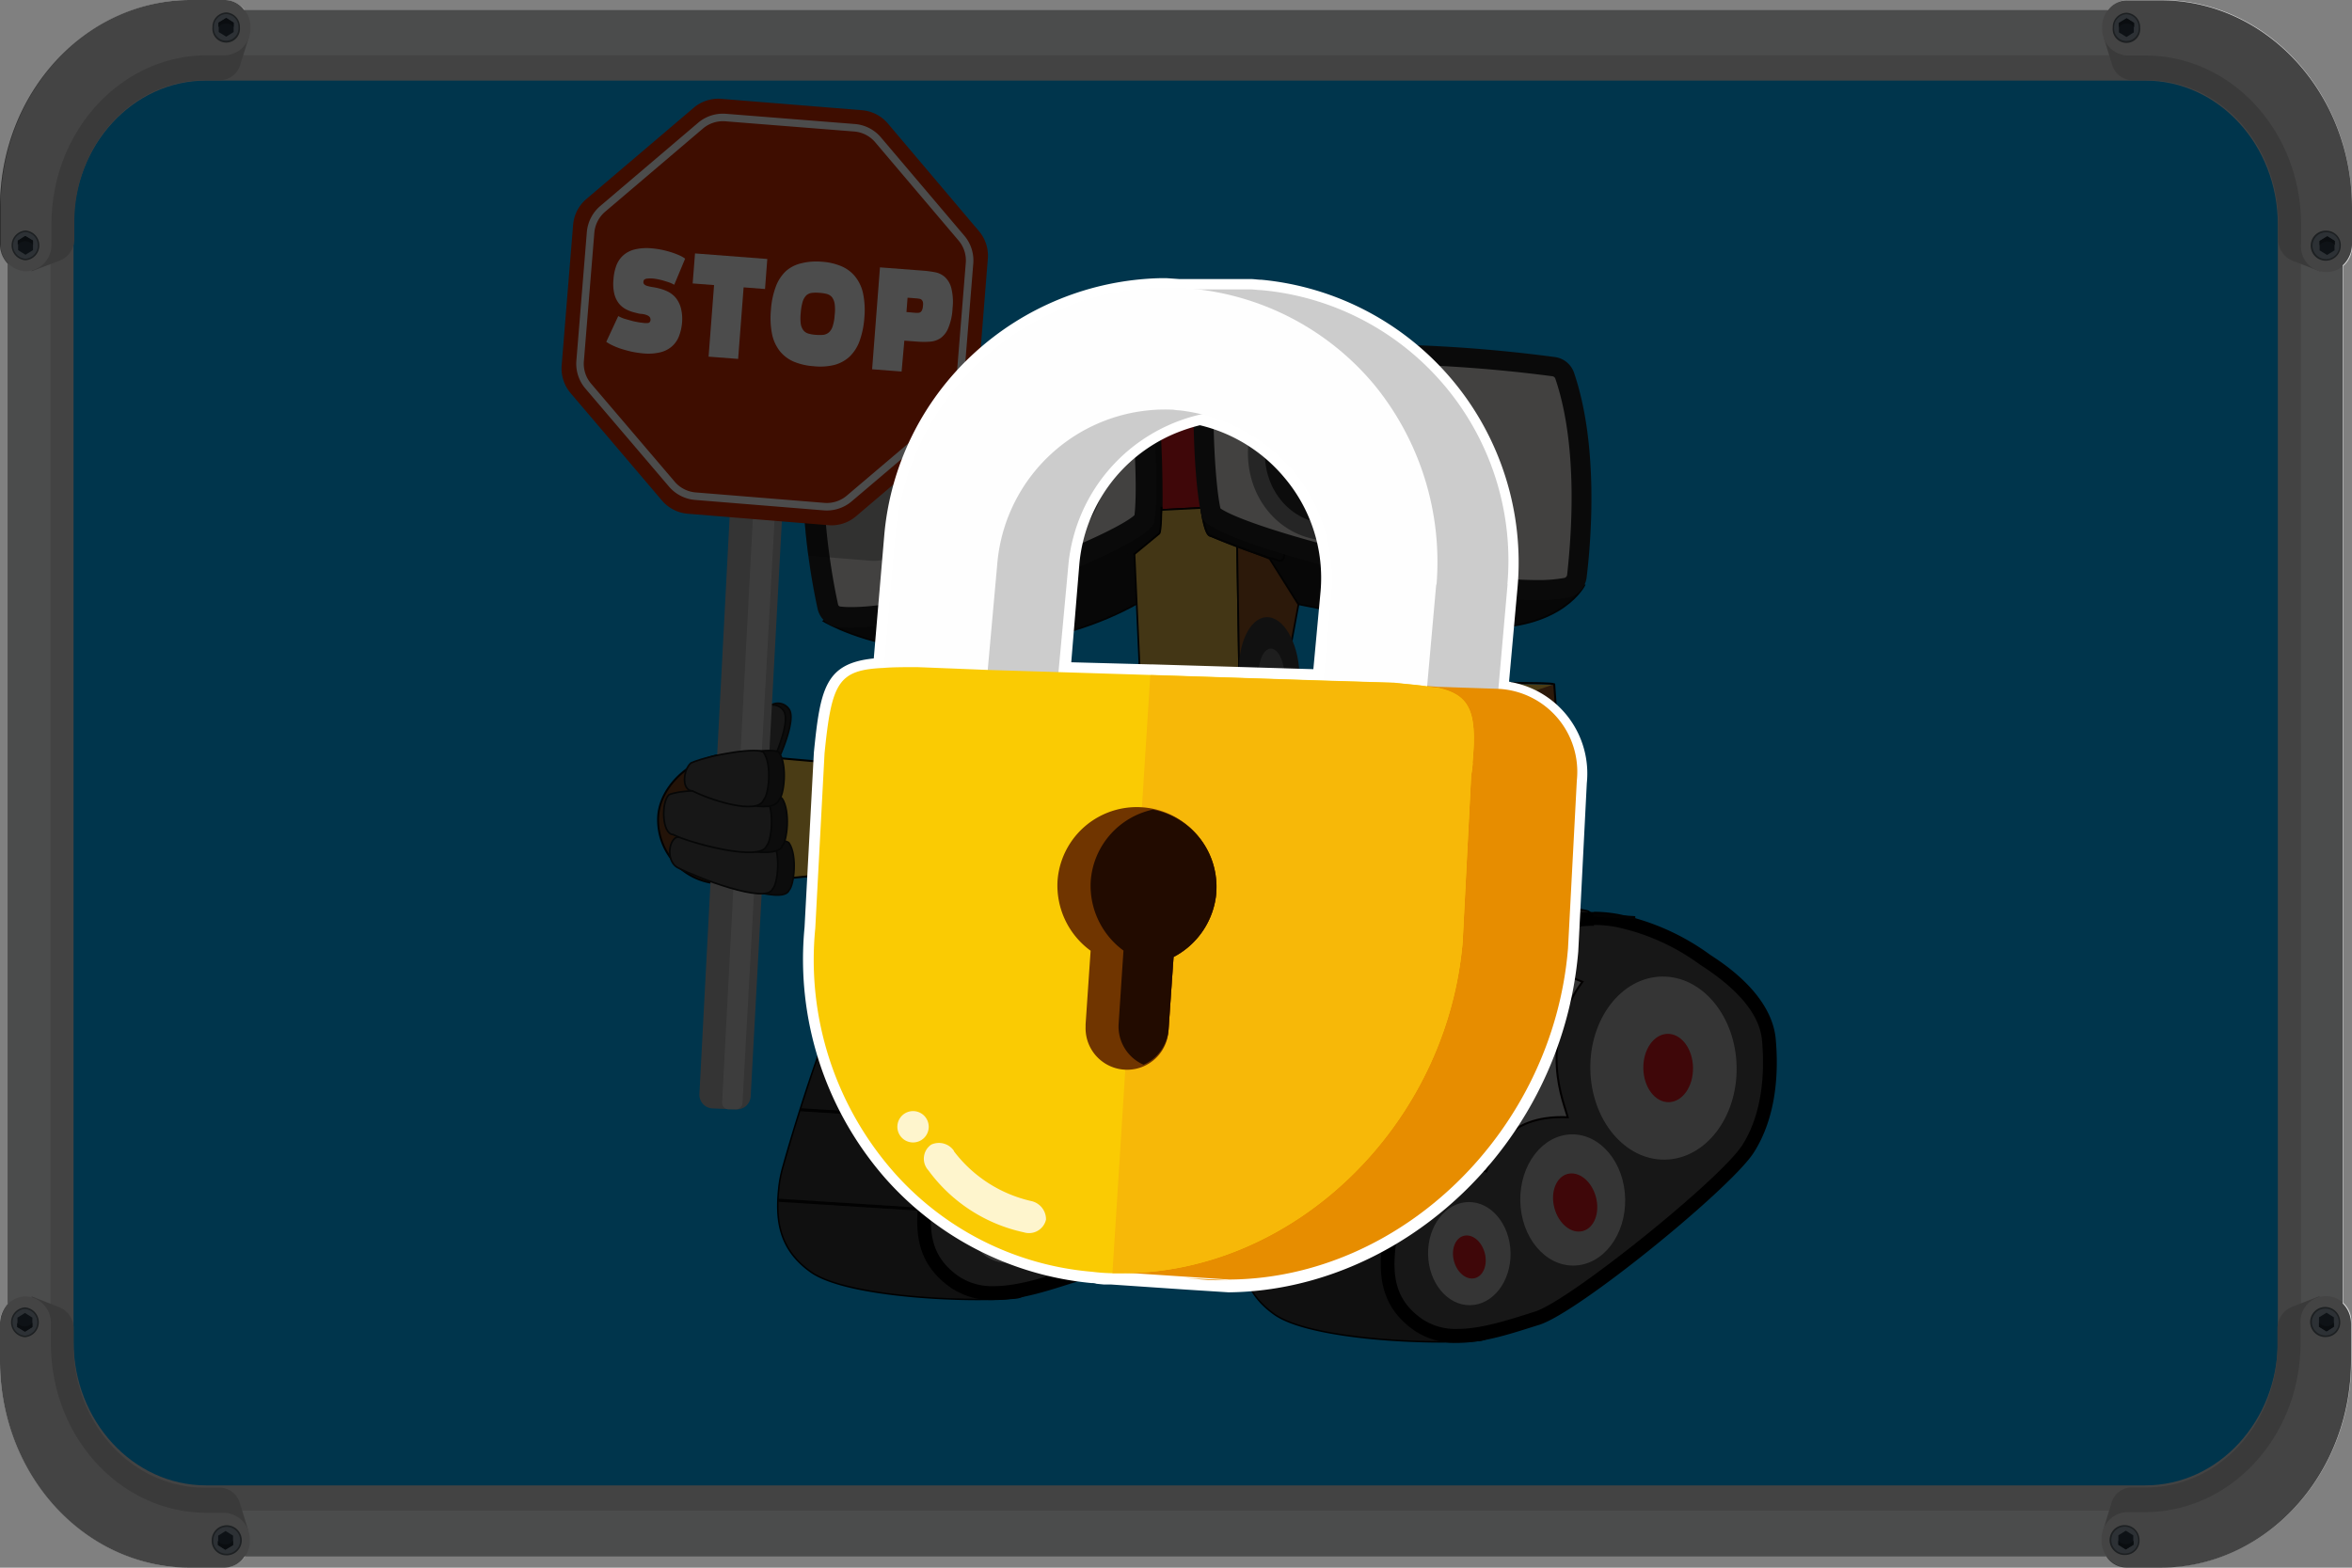 <svg id="Layer_1" data-name="Layer 1" xmlns="http://www.w3.org/2000/svg" xmlns:xlink="http://www.w3.org/1999/xlink" viewBox="0 0 300 200"><rect x="0" y="0" width="300" height="200" fill="#808080" stroke="none"/><defs><style>.cls-1,.cls-17,.cls-30,.cls-34,.cls-38,.cls-49,.cls-53,.cls-63,.cls-66{fill:none;}.cls-2{fill:#00b1ff;}.cls-3{fill:#e2e2e2;}.cls-4{fill:#fdfeff;}.cls-5{fill:#41b9fa;}.cls-6{fill:#c4c4c4;}.cls-7{fill:#e5e5e5;}.cls-8{fill:#626c72;}.cls-9{fill:#96a5b3;}.cls-10{fill:#2f3e4a;}.cls-11{fill:#222d35;}.cls-12{fill:#353535;stroke-width:0.19px;}.cls-12,.cls-24,.cls-26,.cls-34,.cls-54,.cls-62{stroke:#000;}.cls-12,.cls-24,.cls-26{stroke-linejoin:round;}.cls-13,.cls-20,.cls-57,.cls-60{fill:#4d4d4d;}.cls-14{fill:#b3b3b3;}.cls-15{fill:#d3161d;}.cls-16{fill:#adadad;stroke:#080000;stroke-width:0.25px;}.cls-16,.cls-17,.cls-18,.cls-19,.cls-20,.cls-25,.cls-27,.cls-29,.cls-30,.cls-34,.cls-38,.cls-48,.cls-49,.cls-50,.cls-51,.cls-52,.cls-53,.cls-54,.cls-56,.cls-57,.cls-60,.cls-61,.cls-62,.cls-63,.cls-66{stroke-miterlimit:10;}.cls-17,.cls-18,.cls-27,.cls-29,.cls-38,.cls-53,.cls-61{stroke:#070707;}.cls-17{stroke-width:0.39px;}.cls-18,.cls-61{fill:#77401b;}.cls-18,.cls-19,.cls-38{stroke-width:0.25px;}.cls-19,.cls-21,.cls-54,.cls-62{fill:#f8c946;}.cls-19{stroke:#020202;}.cls-20,.cls-56,.cls-57,.cls-60{stroke:#151616;}.cls-20{stroke-width:0.76px;}.cls-22{fill:#683919;}.cls-23,.cls-29{fill:#945320;}.cls-24{fill:#515051;stroke-width:0.25px;}.cls-25,.cls-28{fill:#161616;}.cls-25,.cls-30,.cls-48,.cls-49,.cls-50,.cls-51,.cls-52,.cls-63{stroke:#0a0a0a;}.cls-25,.cls-26,.cls-27,.cls-29,.cls-30,.cls-34{stroke-width:0.22px;}.cls-26{fill:#8e8a8b;}.cls-27{fill:#e2b647;}.cls-31{fill:#dddbd7;}.cls-32{fill:#232323;}.cls-33{fill:#3a3a3a;}.cls-35,.cls-56{fill:#282828;}.cls-36{fill:#7c7c7c;}.cls-37{fill:#666;}.cls-39{fill:#7f1119;}.cls-40{fill:#5e0e18;}.cls-41{fill:#352f49;}.cls-42{fill:#e41e00;}.cls-43{fill:#fffe28;}.cls-44{fill:#18ff08;}.cls-45{fill:#dbdddd;}.cls-46{fill:#0fb0db;}.cls-47{fill:#303435;}.cls-48,.cls-49,.cls-50,.cls-51,.cls-52{stroke-width:0.1px;}.cls-48{fill:url(#radial-gradient);}.cls-50{fill:url(#radial-gradient-2);}.cls-51{fill:url(#radial-gradient-3);}.cls-52{fill:url(#radial-gradient-4);}.cls-53,.cls-54{stroke-width:0.13px;}.cls-55{fill:#389cce;}.cls-56,.cls-57{stroke-width:0.21px;}.cls-58{fill:#afafaf;}.cls-59{fill:#cecece;}.cls-60,.cls-61,.cls-62,.cls-63{stroke-width:0.16px;}.cls-64{opacity:0.25;}.cls-65{fill:#d02c00;}.cls-66{stroke:#fff;stroke-width:0.96px;}.cls-67{fill:#fff;}.cls-68{opacity:0.7;}.cls-69{fill:#e78d00;}.cls-70{fill:#facb03;}.cls-71{fill:#ccc;}.cls-72{fill:#fefefe;}.cls-73{fill:#f7b808;}.cls-74{fill:#703500;}.cls-75{fill:#220b00;}.cls-76{opacity:0.8;}.cls-77{clip-path:url(#clip-path);}.cls-78{clip-path:url(#clip-path-2);}.cls-79{clip-path:url(#clip-path-3);}.cls-80{clip-path:url(#clip-path-4);}</style><radialGradient id="radial-gradient" cx="-1.43" cy="199.86" r="1.62" gradientTransform="matrix(-0.96, 0, 0, 0.96, 126.18, -73.56)" gradientUnits="userSpaceOnUse"><stop offset="0.2" stop-color="#666"/><stop offset="0.57" stop-color="#585858"/><stop offset="1" stop-color="#4d4d4d"/></radialGradient><radialGradient id="radial-gradient-2" cx="-7.99" cy="215.89" r="1.62" gradientTransform="matrix(-0.96, 0, 0, 0.96, 127.18, -74.01)" xlink:href="#radial-gradient"/><radialGradient id="radial-gradient-3" cx="-1.25" cy="215.49" r="1.62" gradientTransform="matrix(-0.96, 0, 0, 0.96, 127.17, -73.58)" xlink:href="#radial-gradient"/><radialGradient id="radial-gradient-4" cx="-7.3" cy="200.14" r="1.62" gradientTransform="matrix(-0.96, 0, 0, 0.96, 126.18, -73.93)" xlink:href="#radial-gradient"/><clipPath id="clip-path"><rect class="cls-1" x="114.46" y="141.75" width="4.01" height="4.01"/></clipPath><clipPath id="clip-path-2"><rect class="cls-1" x="114.46" y="141.75" width="4.01" height="4.01"/></clipPath><clipPath id="clip-path-3"><rect class="cls-1" x="117.82" y="145.79" width="15.6" height="11.48"/></clipPath><clipPath id="clip-path-4"><rect class="cls-1" x="117.82" y="145.79" width="15.58" height="11.48"/></clipPath></defs><title>stop-locked</title><path class="cls-2" d="M26.28,192.56c-10.87,0-19.72-9.61-19.72-21.42V28.64c0-11.82,8.85-21.43,19.72-21.43H273.65c10.87,0,19.71,9.61,19.71,21.43v142.5c0,11.81-8.84,21.42-19.71,21.42Z"/><path class="cls-3" d="M273.64,10.28c9.32,0,16.9,8.23,16.9,18.36v142.5c0,10.12-7.58,18.36-16.9,18.36H26.28c-9.32,0-16.9-8.24-16.9-18.36V28.64c0-10.13,7.58-18.36,16.9-18.36H273.64m0-6.13H26.28c-12.43,0-22.54,11-22.54,24.49v142.5c0,13.5,10.11,24.49,22.54,24.49H273.64c12.43,0,22.54-11,22.54-24.49V28.64c0-13.51-10.11-24.49-22.54-24.49"/><path class="cls-4" d="M273.65,1.24H26.28c-13.87,0-25.22,12.33-25.22,27.4v142.5c0,15.07,11.35,27.4,25.22,27.4H273.65c13.86,0,25.21-12.33,25.21-27.4V28.64c0-15.07-11.35-27.4-25.21-27.4m19.85,169.9a22.4,22.4,0,0,1-5.83,15.23,19,19,0,0,1-14,6.35H26.28a19,19,0,0,1-14-6.35,22.36,22.36,0,0,1-5.84-15.23V28.64A22.37,22.37,0,0,1,12.26,13.4a18.94,18.94,0,0,1,14-6.34H273.65a19,19,0,0,1,14,6.34,22.41,22.41,0,0,1,5.83,15.24Z"/><path class="cls-5" d="M30.73,8a3.52,3.52,0,0,1-.13.43Z"/><path class="cls-6" d="M31.76,4.7,30.73,8l-.13.43h0a2.74,2.74,0,0,1-2.51,1.81h-1.9C17,10.22,9.48,18.35,9.48,28.37v2.07a2.92,2.92,0,0,1-2,2.86h0L4,34.62l1-1.89a1.89,1.89,0,0,1-.2-.2A3.1,3.1,0,0,1,4,30.44V26.5C4,14.23,13.17,4.29,24.47,4.29h3.62A2.71,2.71,0,0,1,30.4,5.68Z"/><path class="cls-7" d="M31.94,3.52h0A3.39,3.39,0,0,1,28.7,7.05H26.44c-11,0-19.88,9.67-19.88,21.6V31.1a3.38,3.38,0,0,1-3.24,3.52A3.38,3.38,0,0,1,.08,31.1V26.42C.08,11.83,11,0,24.39,0H28.7a3.39,3.39,0,0,1,3.24,3.52"/><path class="cls-8" d="M3.25,29.4a1.91,1.91,0,0,1,0,3.81,1.91,1.91,0,0,1,0-3.81"/><path class="cls-9" d="M3.25,29.6a1.71,1.71,0,0,1,0,3.41,1.71,1.71,0,0,1,0-3.41"/><polygon class="cls-10" points="4.21 30.7 4.21 31.91 3.25 32.5 2.31 31.91 2.31 30.7 3.25 30.11 4.21 30.7"/><path class="cls-11" d="M4.21,30.7v.55a1.31,1.31,0,0,0-1-.47,1.2,1.2,0,0,0-.95.47V30.7l.94-.59Z"/><path class="cls-8" d="M28.85,1.58A1.84,1.84,0,0,1,30.6,3.49a1.76,1.76,0,1,1-3.5,0,1.84,1.84,0,0,1,1.75-1.91"/><path class="cls-9" d="M28.85,1.79a1.63,1.63,0,0,1,1.56,1.7,1.57,1.57,0,1,1-3.13,0,1.64,1.64,0,0,1,1.57-1.7"/><polygon class="cls-10" points="29.8 2.89 29.8 4.09 28.85 4.68 27.9 4.09 27.9 2.89 28.85 2.3 29.8 2.89"/><path class="cls-11" d="M29.8,2.89v.54A1.34,1.34,0,0,0,28.86,3a1.26,1.26,0,0,0-1,.47V2.89l1-.6Z"/><path class="cls-6" d="M268.32,4.73l1,3.28.14.43h0a2.72,2.72,0,0,0,2.51,1.8h1.9c9.23,0,16.71,8.13,16.71,18.16v2.06a2.94,2.94,0,0,0,2,2.87h0l3.41,1.32-1-1.9a1.21,1.21,0,0,0,.2-.19,3.07,3.07,0,0,0,.8-2.1V26.54c0-12.27-9.15-22.21-20.44-22.21H272a2.68,2.68,0,0,0-2.31,1.38Z"/><path class="cls-7" d="M268.13,3.56h0a3.39,3.39,0,0,0,3.25,3.52h2.26c11,0,19.87,9.67,19.87,21.6v2.46a3.26,3.26,0,1,0,6.49,0V26.46C300,11.86,289.11,0,275.69,0h-4.31a3.39,3.39,0,0,0-3.25,3.52"/><path class="cls-8" d="M296.82,29.43a1.92,1.92,0,1,0,1.75,1.91,1.84,1.84,0,0,0-1.75-1.91"/><path class="cls-9" d="M296.82,29.64a1.71,1.71,0,1,0,1.57,1.7,1.63,1.63,0,0,0-1.57-1.7"/><polygon class="cls-10" points="295.87 30.74 295.87 31.94 296.82 32.53 297.77 31.94 297.77 30.74 296.82 30.15 295.87 30.74"/><path class="cls-11" d="M295.87,30.74v.54a1.38,1.38,0,0,1,.94-.47,1.26,1.26,0,0,1,1,.47v-.54l-.95-.6Z"/><path class="cls-8" d="M271.23,1.62a1.83,1.83,0,0,0-1.75,1.91,1.76,1.76,0,1,0,3.5,0,1.84,1.84,0,0,0-1.75-1.91"/><path class="cls-9" d="M271.23,1.82a1.64,1.64,0,0,0-1.57,1.71,1.57,1.57,0,1,0,3.13,0,1.64,1.64,0,0,0-1.56-1.71"/><polygon class="cls-10" points="270.27 2.92 270.27 4.13 271.23 4.72 272.17 4.13 272.17 2.92 271.23 2.33 270.27 2.92"/><path class="cls-11" d="M270.27,2.93v.54a1.31,1.31,0,0,1,1-.47,1.2,1.2,0,0,1,.95.47V2.93l-.94-.6Z"/><path class="cls-6" d="M31.68,195.3l-1-3.28-.14-.43h0A2.73,2.73,0,0,0,28,189.78h-1.9c-9.23,0-16.71-8.13-16.71-18.15v-2.07a2.92,2.92,0,0,0-2-2.86h0L4,165.37l1,1.9a1.26,1.26,0,0,0-.2.2,3,3,0,0,0-.8,2.09v3.94c0,12.27,9.15,22.21,20.44,22.21H28a2.69,2.69,0,0,0,2.31-1.39Z"/><path class="cls-7" d="M31.87,196.48h0A3.4,3.4,0,0,0,28.62,193H26.36c-11,0-19.87-9.67-19.87-21.6V168.9a3.39,3.39,0,0,0-3.25-3.52A3.38,3.38,0,0,0,0,168.9v4.68C0,188.17,10.89,200,24.31,200h4.31a3.4,3.4,0,0,0,3.25-3.52"/><path class="cls-8" d="M3.18,170.6a1.91,1.91,0,0,0,0-3.81,1.91,1.91,0,0,0,0,3.81"/><path class="cls-9" d="M3.18,170.4a1.71,1.71,0,0,0,0-3.41,1.71,1.71,0,0,0,0,3.41"/><polygon class="cls-10" points="4.13 169.3 4.13 168.1 3.18 167.5 2.23 168.1 2.23 169.3 3.18 169.89 4.13 169.3"/><path class="cls-11" d="M4.13,169.3v-.55a1.28,1.28,0,0,1-.94.47,1.22,1.22,0,0,1-1-.47v.55l1,.59Z"/><path class="cls-8" d="M28.77,198.42A1.92,1.92,0,1,0,27,196.51a1.84,1.84,0,0,0,1.75,1.91"/><path class="cls-9" d="M28.77,198.21a1.71,1.71,0,1,0-1.56-1.7,1.64,1.64,0,0,0,1.56,1.7"/><polygon class="cls-10" points="29.73 197.11 29.73 195.91 28.77 195.32 27.83 195.91 27.83 197.11 28.77 197.7 29.73 197.11"/><path class="cls-11" d="M29.73,197.11v-.54a1.38,1.38,0,0,1-.95.47,1.23,1.23,0,0,1-1-.47v.54l.94.6Z"/><path class="cls-6" d="M268.24,195.27l1-3.28.13-.44h0a2.74,2.74,0,0,1,2.51-1.8h1.9c9.23,0,16.71-8.13,16.71-18.16v-2.06a3,3,0,0,1,2-2.87h0l3.41-1.32-1,1.9a1.8,1.8,0,0,1,.2.19,3.12,3.12,0,0,1,.8,2.1v3.93c0,12.27-9.15,22.21-20.44,22.21h-3.63a2.7,2.7,0,0,1-2.31-1.38Z"/><path class="cls-7" d="M268.06,196.44h0a3.38,3.38,0,0,1,3.24-3.52h2.26c11,0,19.88-9.67,19.88-21.6v-2.46a3.25,3.25,0,1,1,6.48,0v4.69c0,14.59-10.88,26.41-24.31,26.41H271.3a3.38,3.38,0,0,1-3.24-3.52"/><path class="cls-8" d="M296.75,170.57a1.92,1.92,0,1,1,1.75-1.91,1.84,1.84,0,0,1-1.75,1.91"/><path class="cls-9" d="M296.75,170.36a1.71,1.71,0,1,1,1.56-1.7,1.64,1.64,0,0,1-1.56,1.7"/><polygon class="cls-10" points="295.79 169.26 295.79 168.06 296.75 167.47 297.69 168.06 297.69 169.26 296.75 169.85 295.79 169.26"/><path class="cls-11" d="M295.79,169.26v-.54a1.38,1.38,0,0,0,.95.47,1.23,1.23,0,0,0,.95-.47v.54l-.94.6Z"/><path class="cls-8" d="M271.15,198.38a1.91,1.91,0,1,1,1.75-1.91,1.83,1.83,0,0,1-1.75,1.91"/><path class="cls-9" d="M271.15,198.18a1.71,1.71,0,1,1,1.57-1.71,1.64,1.64,0,0,1-1.57,1.71"/><polygon class="cls-10" points="270.2 197.07 270.2 195.87 271.15 195.28 272.1 195.87 272.1 197.07 271.15 197.67 270.2 197.07"/><path class="cls-11" d="M270.2,197.08v-.55a1.28,1.28,0,0,0,.94.47,1.22,1.22,0,0,0,1-.47v.55l-1,.59Z"/><path class="cls-12" d="M99.35,151.44a15.71,15.71,0,0,1,.53-2.63c1-3.61,4.27-14.54,7.22-21.12,1.73-3.87,2.78-6.52,3.68-8.51a16.69,16.69,0,0,1,4.55-5.92,18.48,18.48,0,0,1,5.06-3.19,18.67,18.67,0,0,1,9.36-.81c7.9,1,12.14,1.1,13.69,1.57,1.53,1,8.14,7.82,8.64,13.62.36,4.18.1,9.89-2.79,14.42s-14.51,26.22-19.69,26.72c-6,.59-21.6-.08-26.17-3.32C99.33,159.36,98.89,155.61,99.35,151.44Z"/><path class="cls-13" d="M126.79,165a8.46,8.46,0,0,1-5.07-1.45c-3.72-2.64-4.17-5.91-3.71-10a15.58,15.58,0,0,1,.5-2.5c.93-3.26,4.22-14.41,7.17-21,1-2.14,1.71-3.91,2.34-5.4.51-1.2.94-2.22,1.34-3.11a16.09,16.09,0,0,1,4.31-5.61,17.84,17.84,0,0,1,4.83-3,15.15,15.15,0,0,1,5.68-1.09,16.26,16.26,0,0,1,3.18.32,28.65,28.65,0,0,1,10.76,4.75l.58.39c4.87,3.22,7.5,6.59,7.8,10,.33,3.89.15,9.47-2.67,13.87-3,4.63-22.32,20.18-26.9,21.6l-1.06.33C133,163.94,129.76,165,126.79,165Z"/><path d="M144.18,112.63h0a15.19,15.19,0,0,1,3,.3,27.92,27.92,0,0,1,10.44,4.61l.4.27.2.13c4.64,3.07,7.13,6.22,7.4,9.36.33,3.77.16,9.13-2.52,13.33-2.82,4.4-22.08,19.88-26.43,21.23l-1.06.34c-2.81.88-6,1.88-8.82,1.88a7.61,7.61,0,0,1-4.56-1.29c-3.37-2.38-3.78-5.4-3.35-9.2a13.77,13.77,0,0,1,.47-2.35c.93-3.24,4.2-14.34,7.13-20.88,1-2.15,1.73-4,2.35-5.41.5-1.19.94-2.21,1.33-3.08a14.87,14.87,0,0,1,4.07-5.3,17,17,0,0,1,4.6-2.92,14.26,14.26,0,0,1,5.35-1m0-1.76a16,16,0,0,0-6,1.16,18.48,18.48,0,0,0-5.06,3.19,16.49,16.49,0,0,0-4.54,5.92c-.91,2-1.95,4.63-3.69,8.51-2.95,6.58-6.18,17.5-7.22,21.11a16.68,16.68,0,0,0-.53,2.64c-.46,4.17,0,7.92,4.08,10.82a9.41,9.41,0,0,0,5.58,1.62c3.49,0,7.24-1.32,10.4-2.3,5-1.54,24.49-17.44,27.38-22s3.16-10.23,2.8-14.42c-.51-5.8-6.85-9.78-8.38-10.8a30.14,30.14,0,0,0-11.46-5.14,17.15,17.15,0,0,0-3.35-.34Z"/><ellipse class="cls-14" cx="153.05" cy="130.85" rx="9.33" ry="11.68" transform="translate(-2.42 2.88) rotate(-1.07)"/><ellipse class="cls-14" cx="141.47" cy="147.69" rx="6.69" ry="8.37" transform="translate(-2.73 2.67) rotate(-1.07)"/><ellipse class="cls-14" cx="128.28" cy="154.52" rx="5.26" ry="6.58" transform="translate(-2.86 2.42) rotate(-1.07)"/><ellipse class="cls-15" cx="153.65" cy="130.84" rx="3.17" ry="4.36" transform="translate(-2.42 2.89) rotate(-1.07)"/><ellipse class="cls-15" cx="141.78" cy="148.01" rx="2.74" ry="3.77" transform="translate(-33.53 41.83) rotate(-15.03)"/><ellipse class="cls-15" cx="128.29" cy="154.97" rx="2.03" ry="2.79" transform="translate(-35.8 38.56) rotate(-15.03)"/><path class="cls-16" d="M124.44,145.75s1.38-3,6-1.7c.76-2,2.3-7.26,10.4-6.93-.45-1.78-3.89-9.44,1.87-17.27-2.4-1-3.89-1.64-6.78,2.17S124.08,144.85,124.44,145.75Z"/><line class="cls-17" x1="110.83" y1="119.09" x2="129.01" y2="120.25"/><line class="cls-17" x1="120.95" y1="109.87" x2="141.19" y2="111.15"/><polyline class="cls-17" points="144.07 111.33 149.44 111.67 149.44 111.67"/><line class="cls-17" x1="105.96" y1="130.39" x2="124.07" y2="131.53"/><line class="cls-17" x1="102.06" y1="141.57" x2="120.1" y2="142.72"/><line class="cls-17" x1="99.22" y1="153.12" x2="117.05" y2="154.25"/><path class="cls-18" d="M93.22,96.18,120.27,99c4.61.34,7.79,1.38,7.76,5.84h0c-.5,4.33-2.81,4.64-7.12,5L92,112.73a8.13,8.13,0,0,1-8.06-8.16h0C83.92,100.11,88.76,96.16,93.22,96.18Z"/><path class="cls-19" d="M95.29,96.36l28.21,2.49c4.62.33,4.95,10.48.65,10.83l-29,2.91a8.13,8.13,0,0,1-8.06-8.16h0A8.15,8.15,0,0,1,95.29,96.36Z"/><ellipse class="cls-20" cx="95.44" cy="104.27" rx="2.87" ry="3.18" transform="translate(-42.06 71.49) rotate(-34.12)"/><path class="cls-21" d="M115.53,102.61s22-11.5,32-13.6c0,0,27-2.37,50.38-1.65-2.68,2.14-26,12.73-29.3,13.51S124.53,103.61,115.53,102.61Z"/><path class="cls-22" d="M161.21,98.62s8.93-5.67,9.84-6-17.51-.32-17.51-.32-8.67,5.34-9.25,5.92S161.21,98.62,161.21,98.62Z"/><path class="cls-23" d="M198.24,87.29s3.47,38.5.92,48.35c-2.8,2.54-22.37,12.21-28.72,12.42-.87-4.39-3.15-44-1.51-47.26C171.23,98.88,188.65,90.37,198.24,87.29Z"/><path class="cls-15" d="M115.53,102.61s-.06,19.73,1.14,34.17c.47,5.57,6,10.8,6.92,11,2.11,1.8,49.88,2.16,52.59.19a15.51,15.51,0,0,1-5.53-11.61c-.26-9.6-1.36-23.91-1.72-35.54C167.17,100,123.87,101.06,115.53,102.61Z"/><path class="cls-24" d="M161.52,78.72l.75,14.53-12.72.8c-2.13.11-4-3.06-4.23-7.07s1.35-7.36,3.47-7.47a2.71,2.71,0,0,1,2,.91Z"/><path class="cls-25" d="M105.05,79.23s5,3.07,13.36,3.7c3.73.27,8.55-.4,13.2-1.24,15.1-2.75,21.46-11,21.46-11s-1.55-10.42-1.94-13.92-5.6-10-5.6-10Z"/><path class="cls-25" d="M202.08,74.67s-2.63,5.33-12.37,5.41-24.09-3-24.09-3l-9.48-11.35Z"/><path class="cls-15" d="M147.39,49l5-.5.73,16.26-4.84.25S148.43,54.5,147.39,49Z"/><polygon class="cls-26" points="148.24 65.06 151.65 69.21 155.1 69.03 153.08 64.8 148.24 65.06"/><polygon class="cls-27" points="144.46 65.25 157.72 64.56 158.09 87.96 145.5 88.33 144.46 65.25"/><path class="cls-28" d="M148.25,64.92l-.2,2.81a.46.46,0,0,1-.18.34l-3.27,2.7a.49.49,0,0,1-.78-.28l-.15-.77a.5.5,0,0,1,.11-.42l3.64-4.73A.47.47,0,0,1,148.25,64.92Z"/><polygon class="cls-29" points="165.62 77.12 164.63 82.46 158.09 87.96 157.72 64.56 165.62 77.12"/><path class="cls-25" d="M153.27,65.2s.36,2.68.94,3.07a74.94,74.94,0,0,0,9,3.28c.88.07.61-1.94.61-1.94Z"/><path class="cls-30" d="M153.27,65.2s.44,3.23,1.17,3.19c.9.39,7.55,2.9,7.55,2.9"/><path class="cls-31" d="M196,75.29c-13.65,0-39.34-7.31-41.46-9.68-.81-2.83-1.27-12-.89-17.8a1.72,1.72,0,0,1,1.51-1.6,150.83,150.83,0,0,1,18.4-1.06,187,187,0,0,1,24.57,1.63A1.75,1.75,0,0,1,199.57,48c3.1,9.08,2.12,20.89,1.56,25.54A1.71,1.71,0,0,1,199.76,75a19.33,19.33,0,0,1-3.74.3Z"/><path class="cls-32" d="M173.57,46.42A185.16,185.16,0,0,1,198,48a.47.47,0,0,1,.39.33c3,8.84,2,20.41,1.5,25a.47.47,0,0,1-.36.4A18.43,18.43,0,0,1,196,74c-12.48,0-36.65-6.56-40.33-9.14-.65-2.88-1.13-11.25-.76-17a.48.48,0,0,1,.41-.43,150,150,0,0,1,18.23-1m0-2.54A154.56,154.56,0,0,0,155,44.94a3,3,0,0,0-2.63,2.79c-.38,5.76.08,15.43,1,18.36S182.52,76.56,196,76.56a20.91,20.91,0,0,0,4-.32,3,3,0,0,0,2.38-2.59c.55-4.53,1.59-16.71-1.61-26.1a3,3,0,0,0-2.45-2,186.7,186.7,0,0,0-24.76-1.64Z"/><polygon class="cls-27" points="146.68 91.99 147.58 98.11 161.18 97.66 159.62 91.56 146.68 91.99"/><polygon class="cls-29" points="165.68 88.09 169.42 92.67 161.18 97.66 159.62 91.56 165.68 88.09"/><ellipse class="cls-33" cx="161.9" cy="85.99" rx="3.86" ry="7.28" transform="translate(-4.26 8.55) rotate(-2.98)"/><path class="cls-34" d="M148.14,64.66s0,3.18-.27,3.41l-3.27,2.7"/><path class="cls-31" d="M108.51,78.73a14.25,14.25,0,0,1-1.52-.07,1.66,1.66,0,0,1-1.45-1.31c-.32-1.47-.78-3.82-1.16-6.64-.69-5.13-1.19-12.58.32-18.9A1.68,1.68,0,0,1,106,50.54a137.42,137.42,0,0,1,24.89-3.33c2.52-.11,5.11-.17,7.69-.17,1.65,0,3.33,0,5,.07a1.67,1.67,0,0,1,1.6,1.41c.9,5.59,1.3,15,.77,17.79C144.12,69,119.76,78.73,108.51,78.73Z"/><path class="cls-32" d="M138.54,48.37h0c1.63,0,3.3,0,5,.07a.34.34,0,0,1,.32.29c.91,5.67,1.22,14.05.84,17-3.07,2.75-25.2,11.72-36.14,11.72a11.66,11.66,0,0,1-1.38-.07.32.32,0,0,1-.28-.26c-.32-1.45-.77-3.76-1.14-6.54-.68-5-1.17-12.29.29-18.41a.39.39,0,0,1,.26-.28,135.8,135.8,0,0,1,24.65-3.29c2.5-.12,5.07-.18,7.63-.18m0-2.67c-2.73,0-5.31.07-7.75.18a134.79,134.79,0,0,0-25.14,3.36,3,3,0,0,0-2.25,2.26c-1.52,6.38-1.09,13.8-.34,19.39.38,2.86.85,5.24,1.18,6.75A3,3,0,0,0,106.85,80c.52.05,1.07.08,1.66.08,11.83,0,38-10.34,38.68-13.4s.18-12.67-.74-18.37a3,3,0,0,0-2.88-2.53c-1.73-.05-3.4-.07-5-.07Z"/><path class="cls-35" d="M169.48,67.86c-5,0-9-4.25-9.22-9.67A10.35,10.35,0,0,1,162.74,51a8.78,8.78,0,0,1,6.36-3.11h.29c5,0,9,4.25,9.22,9.67a10.35,10.35,0,0,1-2.48,7.17,8.82,8.82,0,0,1-6.36,3.11Z"/><path class="cls-36" d="M169.39,49c4.4,0,8,3.79,8.13,8.62s-3.33,9-7.79,9.17h-.25c-4.4,0-8-3.79-8.14-8.62s3.33-9,7.79-9.17h.26m0-2.16h-.33c-5.66.19-10.09,5.3-9.88,11.4s4.78,10.71,10.3,10.71h.32c5.67-.19,10.09-5.3,9.89-11.4s-4.78-10.71-10.3-10.71Z"/><path class="cls-35" d="M130.64,69.92c-5,0-9-4.24-9.22-9.66a10.37,10.37,0,0,1,2.47-7.17A8.75,8.75,0,0,1,130.26,50h.28c5,0,9,4.25,9.22,9.67S136,69.75,130.93,69.92Z"/><path class="cls-36" d="M130.55,51.05c4.4,0,8,3.79,8.13,8.63s-3.33,9-7.79,9.16h-.25c-4.4,0-8-3.78-8.14-8.62s3.33-9,7.79-9.16h.26m0-2.16h-.32c-5.66.19-10.09,5.29-9.88,11.39S125.12,71,130.64,71H131c5.66-.19,10.09-5.29,9.88-11.4s-4.78-10.71-10.3-10.71Z"/><ellipse class="cls-37" cx="162.2" cy="86.37" rx="1.68" ry="3.63" transform="translate(-2.81 5.49) rotate(-1.92)"/><path class="cls-38" d="M145.62,89.44c-5.68,1-30.09,13.17-30.09,13.17s.14,32.2,1.14,34.17c.48,2.33.62,5.27,6.09,10.46,1.76.84,2.52,3.1,37.72,2"/><path class="cls-38" d="M165.71,87.76s31.21-1,32.53-.47c0,0,2,26.73,1.73,28.32"/><path class="cls-39" d="M157.75,112.82l-30.77.31a2.29,2.29,0,0,0-2.26,2.44l1.21,18.23a2.31,2.31,0,0,0,2.31,2.14l30.81-.32a2.28,2.28,0,0,0,2.26-2.44L160.06,115A2.28,2.28,0,0,0,157.75,112.82Z"/><path class="cls-40" d="M158.28,113.69l-30.84.25a1.79,1.79,0,0,0-1.77,1.9l1.22,18.32a1.78,1.78,0,0,0,1.79,1.66l30.85-.2a1.78,1.78,0,0,0,1.76-1.9l-1.22-18.37A1.78,1.78,0,0,0,158.28,113.69Z"/><path class="cls-41" d="M138.74,123.11l19-.32a1.15,1.15,0,0,0,1.11-1.18l-.4-5.39a1.13,1.13,0,0,0-1.17-1.11l-19,.33a1.14,1.14,0,0,0-1.11,1.17l.4,5.39A1.15,1.15,0,0,0,138.74,123.11Z"/><ellipse class="cls-42" cx="154.32" cy="119.04" rx="2.22" ry="2.77" transform="matrix(1, -0.04, 0.04, 1, -4.9, 6.63)"/><ellipse class="cls-43" cx="147.63" cy="119.1" rx="2.22" ry="2.77" transform="translate(-4.9 6.35) rotate(-2.42)"/><ellipse class="cls-44" cx="141.08" cy="119.36" rx="2.22" ry="2.77" transform="translate(-4.92 6.07) rotate(-2.42)"/><path class="cls-45" d="M142.71,127.67l14.94-.19a1.2,1.2,0,0,0,1.16-1.23h0a1.19,1.19,0,0,0-1.23-1.15l-14.94.19a1.19,1.19,0,0,0-1.15,1.22h0A1.19,1.19,0,0,0,142.71,127.67Z"/><path class="cls-46" d="M151.5,134.75l6.63-.12a1.2,1.2,0,0,0,1.16-1.23h0a1.2,1.2,0,0,0-1.23-1.16l-6.64.13a1.19,1.19,0,0,0-1.15,1.22h0A1.2,1.2,0,0,0,151.5,134.75Z"/><path class="cls-46" d="M151.27,131.41l6.64-.12a1.19,1.19,0,0,0,1.15-1.23h0a1.19,1.19,0,0,0-1.22-1.15l-6.64.12a1.19,1.19,0,0,0-1.15,1.23h0A1.19,1.19,0,0,0,151.27,131.41Z"/><polygon class="cls-47" points="135.03 115.65 125.95 115.67 127.19 134.28 136.36 134.15 135.03 115.65"/><ellipse class="cls-48" cx="127.6" cy="117.74" rx="0.99" ry="1.15" transform="translate(-7.55 8.75) rotate(-3.81)"/><path class="cls-49" d="M127.53,116.6a3.43,3.43,0,0,0,.21,2.28"/><path class="cls-49" d="M128.59,117.68a4.16,4.16,0,0,1-2,.13"/><ellipse class="cls-50" cx="134.88" cy="132.62" rx="0.99" ry="1.15" transform="translate(-8.52 9.27) rotate(-3.81)"/><path class="cls-49" d="M134.8,131.48a3.46,3.46,0,0,0,.22,2.28"/><path class="cls-49" d="M135.87,132.56a4.16,4.16,0,0,1-2,.13"/><ellipse class="cls-51" cx="128.42" cy="132.67" rx="0.99" ry="1.15" transform="translate(-8.54 8.84) rotate(-3.81)"/><path class="cls-49" d="M128.34,131.53a3.46,3.46,0,0,0,.22,2.28"/><path class="cls-49" d="M129.41,132.6a4.25,4.25,0,0,1-2,.14"/><ellipse class="cls-52" cx="133.22" cy="117.63" rx="0.99" ry="1.15" transform="matrix(1, -0.07, 0.07, 1, -7.53, 9.12)"/><path class="cls-49" d="M133.15,116.48a3.46,3.46,0,0,0,.21,2.29"/><path class="cls-49" d="M134.21,117.56a4.22,4.22,0,0,1-2,.14"/><path class="cls-53" d="M158.81,126.25a9.11,9.11,0,0,0-5,.33c-2.36,1-2.61-1.17-3.73-1.07s-1.27,1.76-2.8,1.69-1.06-.68-1.78-.63-.67.81-1.36.76-1.11-2.12-1.51-2"/><path class="cls-12" d="M158.48,156.85a17.14,17.14,0,0,1,.53-2.64c1-3.6,4.27-14.53,7.22-21.11,1.74-3.87,2.78-6.52,3.69-8.51a16.66,16.66,0,0,1,4.54-5.92,16.32,16.32,0,0,1,14.42-4c7.91,1,12.14,1.1,13.69,1.57,1.54,1,8.14,7.82,8.64,13.62.37,4.18.1,9.89-2.79,14.42s-14.5,26.21-19.68,26.72c-6.05.59-21.61-.09-26.18-3.32C158.46,164.77,158,161,158.48,156.85Z"/><path class="cls-13" d="M185.92,170.37a8.53,8.53,0,0,1-5.07-1.45c-3.72-2.64-4.17-5.91-3.71-10a15.25,15.25,0,0,1,.5-2.49c.94-3.26,4.22-14.41,7.17-21,1-2.14,1.71-3.91,2.34-5.4.51-1.2.94-2.22,1.35-3.1a15.85,15.85,0,0,1,4.3-5.61,17.6,17.6,0,0,1,4.83-3,15.24,15.24,0,0,1,5.69-1.09,16.23,16.23,0,0,1,3.17.32,28.67,28.67,0,0,1,10.76,4.74l.58.4c4.88,3.22,7.5,6.59,7.8,10,.34,3.89.15,9.47-2.66,13.87-3,4.63-22.33,20.18-26.91,21.6l-1.06.33C192.14,169.34,188.89,170.37,185.92,170.37Z"/><path d="M203.31,118h0a15.36,15.36,0,0,1,3,.3A27.85,27.85,0,0,1,216.75,123l.4.27.2.13c4.64,3.07,7.13,6.22,7.4,9.36.33,3.76.16,9.13-2.52,13.33-2.82,4.4-22.08,19.88-26.43,21.23l-1.06.34c-2.8.88-6,1.88-8.82,1.88a7.61,7.61,0,0,1-4.56-1.29c-3.37-2.38-3.78-5.4-3.35-9.2a13.77,13.77,0,0,1,.47-2.35c.93-3.24,4.2-14.34,7.13-20.88,1-2.15,1.73-4,2.35-5.41.5-1.19.94-2.22,1.33-3.09a15,15,0,0,1,4.07-5.29,17.17,17.17,0,0,1,4.6-2.92,14.26,14.26,0,0,1,5.35-1m0-1.76a15.86,15.86,0,0,0-6,1.16,18.31,18.31,0,0,0-5.07,3.19,16.49,16.49,0,0,0-4.54,5.92c-.91,2-1.95,4.63-3.69,8.51-2.95,6.58-6.18,17.5-7.21,21.11a15.63,15.63,0,0,0-.53,2.64c-.47,4.17,0,7.92,4.07,10.82a9.41,9.41,0,0,0,5.58,1.62c3.49,0,7.24-1.32,10.4-2.3,5-1.55,24.49-17.44,27.39-22s3.16-10.24,2.79-14.42c-.5-5.8-6.84-9.78-8.38-10.8a30.14,30.14,0,0,0-11.46-5.14,17.15,17.15,0,0,0-3.35-.34Z"/><ellipse class="cls-14" cx="212.18" cy="136.26" rx="9.33" ry="11.68" transform="translate(-2.51 3.99) rotate(-1.07)"/><ellipse class="cls-14" cx="200.6" cy="153.09" rx="6.69" ry="8.37" transform="translate(-2.82 3.77) rotate(-1.07)"/><ellipse class="cls-14" cx="187.41" cy="159.93" rx="5.26" ry="6.58" transform="translate(-2.95 3.53) rotate(-1.07)"/><ellipse class="cls-15" cx="212.78" cy="136.25" rx="3.17" ry="4.36" transform="translate(-2.51 4) rotate(-1.07)"/><ellipse class="cls-15" cx="200.91" cy="153.42" rx="2.74" ry="3.77" transform="translate(-32.91 57.34) rotate(-15.03)"/><ellipse class="cls-15" cx="187.42" cy="160.37" rx="2.03" ry="2.79" transform="translate(-35.18 54.08) rotate(-15.03)"/><path class="cls-16" d="M183.57,151.16s1.38-3,6-1.71c.76-2,2.3-7.25,10.4-6.92-.45-1.78-3.89-9.44,1.87-17.28-2.4-1-3.89-1.63-6.77,2.18S183.21,150.25,183.57,151.16Z"/><line class="cls-17" x1="169.96" y1="124.5" x2="188.14" y2="125.65"/><line class="cls-17" x1="180.08" y1="115.27" x2="200.32" y2="116.56"/><polyline class="cls-17" points="203.2 116.74 208.57 117.08 208.58 117.08"/><line class="cls-17" x1="165.1" y1="135.79" x2="183.21" y2="136.94"/><line class="cls-17" x1="161.2" y1="146.98" x2="179.24" y2="148.12"/><line class="cls-17" x1="158.35" y1="158.53" x2="176.18" y2="159.66"/><ellipse class="cls-54" cx="126.21" cy="99.58" rx="3.06" ry="0.93" transform="translate(-19.32 31.28) rotate(-13.13)"/><rect class="cls-55" x="162.75" y="55.6" width="9.49" height="4.64" rx="2.32"/><rect class="cls-55" x="123.82" y="57.7" width="9.49" height="4.64" rx="2.32"/><path class="cls-56" d="M98.44,89.91a1.71,1.71,0,0,1,2.23.61c.84,1.32-1.08,5.65-1.08,5.65l-2.06.56Z"/><path class="cls-57" d="M97.75,90.11a1.71,1.71,0,0,1,2.23.61c.84,1.32-1.08,5.64-1.08,5.64l-2.06.57Z"/><path class="cls-58" d="M93.89,141.53l-3-.12a1.75,1.75,0,0,1-1.68-1.85l3.91-74.65a1.76,1.76,0,0,1,2.27-1.59l3.13,1a1.76,1.76,0,0,1,1.23,1.78l-4,73.8A1.76,1.76,0,0,1,93.89,141.53Z"/><path class="cls-59" d="M93.83,141.52l-.91,0a.84.84,0,0,1-.81-.88l4-76a.85.85,0,0,1,1.09-.76l1.08.34a.83.83,0,0,1,.58.84L94.7,140.73A.85.85,0,0,1,93.83,141.52Z"/><path class="cls-56" d="M88.65,110.92c2.11,1.1,11.21,4.71,12,2.64.62-.6,1.07-4.41,0-6-.48-.76-9.83-1.62-12.45-.5C87.18,108,87.26,110.33,88.65,110.92Z"/><path class="cls-57" d="M86.56,110.75c2.11,1.1,11.21,4.7,12,2.64.62-.6,1.08-4.41,0-6-.48-.75-9.83-1.61-12.44-.49C85.09,107.78,85.18,110.16,86.56,110.75Z"/><path class="cls-56" d="M87.85,106.47C90,107.56,99,110,99.77,107.93c.62-.6,1.07-4.41,0-6.05-.48-.75-9.83-1.61-12.45-.49C86.3,102.32,86.42,106.41,87.85,106.47Z"/><path class="cls-57" d="M85.85,106.47C88,107.56,97,110,97.77,107.93c.62-.6,1.08-4.41,0-6.05-.48-.75-9.83-1.61-12.44-.49C84.31,102.32,84.42,106.41,85.85,106.47Z"/><path class="cls-56" d="M90.28,100.9c2.11,1.09,8.32,3.19,9.1,1.12.62-.59,1.08-4.41,0-6-.48-.75-6.67.2-9.28,1.32C89.08,98.24,88.84,100.84,90.28,100.9Z"/><path class="cls-57" d="M88.32,100.9c2.11,1.09,8.33,3.19,9.1,1.12.62-.59,1.08-4.41,0-6-.49-.75-6.67.2-9.29,1.32C87.12,98.24,86.89,100.84,88.32,100.9Z"/><path class="cls-56" d="M150.74,108.79s-4.56.11-5.57.92.33,4.21,1.62,4.48,4.47-2,5.68-3.48S150.74,108.79,150.74,108.79Z"/><path class="cls-60" d="M151.43,109.59s-4.56.11-5.57.92.32,4.2,1.62,4.48,4.46-2,5.68-3.49S151.43,109.59,151.43,109.59Z"/><path class="cls-61" d="M192.87,105a2.06,2.06,0,0,1-.22.57L166,111.88c-1.63.48-6.05.52-9.86.1a19.58,19.58,0,0,1-4.14-1,.66.66,0,0,1-.44-.59,23.57,23.57,0,0,1,.15-5.62c1.48,0,41.2-5.72,41.2-5.72S193.32,103.25,192.87,105Z"/><path class="cls-62" d="M192.87,105a.37.37,0,0,1-.22.57"/><path class="cls-62" d="M156.2,106.15c-3.8-.43-5.58-1.17-3.95-1.65l31.45-6h.06a35.69,35.69,0,0,1,6.47-.23h.09a5.67,5.67,0,0,1,2.55.79.37.37,0,0,1-.12.67l-26.69,6.28c-1.63.48-6.05.52-9.86.1"/><path class="cls-60" d="M151.43,103.58a16.64,16.64,0,0,0,1.66,4.1l.57.09"/><path class="cls-60" d="M160.88,108.26a.45.45,0,0,1-.22.21Z"/><path class="cls-56" d="M156.12,107.52c-.11.43-.22.45-.24.46s-1.39,1.35-1.39,1.35l-.83-1.56h0l-2.23-4.19-2.64-5,1.2-1.24.32-.32a2.83,2.83,0,0,1,2.36-.86h0a3.11,3.11,0,0,1,2.3,1C156.47,98.71,156.6,105.67,156.12,107.52Z"/><path class="cls-60" d="M151.28,97.53c-1.25,0-2.19.38-2.49,1.07-.22.5,1.26,8,2.9,10.43a21.28,21.28,0,0,0,2.64.3h.16s.12,0,.23-.46c.48-1.85.36-8.81-1.1-10.37a3.19,3.19,0,0,0-2.31-1h0"/><path class="cls-56" d="M160.81,108.51l-.24.19-1.72,1.38-.07-1.53c-.52-.18-.93-.42-.95-.62-.73-2.06-.19-7.55.28-10.47L156.8,97l1.73-1.39a3.1,3.1,0,0,1,2.67-.42h0a3.14,3.14,0,0,1,2,1.5C164.27,98.53,161.81,106.88,160.81,108.51Z"/><path class="cls-56" d="M165.58,109.51l-1.42.82.64-.9a9,9,0,0,1-2.25-1,22.1,22.1,0,0,1,3.11-6.83l-.59-.44,1.67-1h0l0,0c.69-.3,1.64.06,2.55.9l0,0a3.1,3.1,0,0,1,1,2.27C170.42,105.52,167.19,108.48,165.58,109.51Z"/><path class="cls-60" d="M167.62,102.11c-.91-.85-1.86-1.21-2.55-.91-.5.22-3.77,5.36-4.24,8.29.17.22,2.66,1.28,3,1,1.61-1,4.84-4,4.82-6.12a3.13,3.13,0,0,0-1-2.28l0,0"/><path class="cls-60" d="M159.47,96.53c-1.2-.3-2.2-.17-2.67.43-.33.43-1.7,9.55-.7,12.35,0,.5,2.55,1.28,3,.58,1-1.63,3.46-10,2.43-11.85a3.14,3.14,0,0,0-2-1.5h0"/><line class="cls-63" x1="147.39" y1="49.04" x2="152.35" y2="48.54"/><path class="cls-64" d="M130.79,45.88,130,55.45a4.85,4.85,0,0,1-1.68,3.3L114.62,70.4a4.85,4.85,0,0,1-3.52,1.14l-8-.65c-.75-5.59-1.18-13,.34-19.39a3,3,0,0,1,2.25-2.26A134.79,134.79,0,0,1,130.79,45.88Z"/><path class="cls-65" d="M109.94,14.06,92,12.61a4.85,4.85,0,0,0-3.52,1.14L74.78,25.4a4.85,4.85,0,0,0-1.68,3.29L71.64,46.63a4.87,4.87,0,0,0,1.14,3.52l11.65,13.7a4.84,4.84,0,0,0,3.3,1.69L105.66,67a4.8,4.8,0,0,0,3.52-1.13L122.89,54.2a4.83,4.83,0,0,0,1.68-3.29L126,33a4.84,4.84,0,0,0-1.14-3.52L113.24,15.75A4.86,4.86,0,0,0,109.94,14.06Z"/><path class="cls-66" d="M109,16.3,92.6,15a4.42,4.42,0,0,0-3.21,1L76.87,26.65a4.45,4.45,0,0,0-1.54,3L74,46a4.39,4.39,0,0,0,1,3.22L85.69,61.76a4.41,4.41,0,0,0,3,1.54l16.38,1.33a4.42,4.42,0,0,0,3.21-1L120.8,53a4.45,4.45,0,0,0,1.54-3l1.32-16.37a4.4,4.4,0,0,0-1-3.22L112,17.84A4.39,4.39,0,0,0,109,16.3Z"/><path class="cls-67" d="M78.86,40.32a4.06,4.06,0,0,0,.8.35l1,.28c.33.08.65.14.94.19l.67.08c.3,0,.48,0,.57-.09a.46.46,0,0,0,.13-.27.61.61,0,0,0-.09-.4.82.82,0,0,0-.29-.22,2.33,2.33,0,0,0-.72-.19c-.3,0-.62-.11-1-.2a4.7,4.7,0,0,1-1-.38,2.89,2.89,0,0,1-.9-.72,3.27,3.27,0,0,1-.6-1.21,5.52,5.52,0,0,1-.12-1.89,6.1,6.1,0,0,1,.35-1.73,3.29,3.29,0,0,1,.86-1.31,3.4,3.4,0,0,1,1.47-.78,6.58,6.58,0,0,1,2.16-.15,10.93,10.93,0,0,1,1.38.2,12.73,12.73,0,0,1,1.26.34,9.34,9.34,0,0,1,1,.39,3.58,3.58,0,0,1,.66.39L86,36.33a4,4,0,0,0-.77-.34c-.31-.1-.62-.2-.95-.28a8.34,8.34,0,0,0-.93-.17,4.13,4.13,0,0,0-.77,0,.77.77,0,0,0-.4.13.47.47,0,0,0-.11.27.38.38,0,0,0,.1.33.9.9,0,0,0,.29.18,4.88,4.88,0,0,0,.74.17,8.4,8.4,0,0,1,1,.21,5.37,5.37,0,0,1,1.06.41,3.21,3.21,0,0,1,.94.76,3.53,3.53,0,0,1,.63,1.24A5.51,5.51,0,0,1,87,41.11a6.17,6.17,0,0,1-.38,1.74,3.33,3.33,0,0,1-.88,1.31,3.48,3.48,0,0,1-1.49.78,6.6,6.6,0,0,1-2.16.15,13.15,13.15,0,0,1-1.55-.23q-.77-.18-1.41-.39A8.46,8.46,0,0,1,78,44a4.61,4.61,0,0,1-.67-.39Z"/><path class="cls-67" d="M90.38,45.5l.7-9.13-2.73-.21.3-3.83,9.22.71-.29,3.83-2.73-.21-.7,9.13Z"/><path class="cls-67" d="M103.77,46.72a8,8,0,0,1-2.52-.58,4.63,4.63,0,0,1-1.77-1.33,5.24,5.24,0,0,1-1-2.16,10.68,10.68,0,0,1-.15-3.07,10.57,10.57,0,0,1,.62-3,5.22,5.22,0,0,1,1.3-2,4.49,4.49,0,0,1,2-1,7.83,7.83,0,0,1,2.57-.19,7.66,7.66,0,0,1,2.51.58,4.5,4.5,0,0,1,1.76,1.33,5.13,5.13,0,0,1,1,2.16,10.63,10.63,0,0,1,.16,3.07,11,11,0,0,1-.62,3,5.22,5.22,0,0,1-1.3,2,4.62,4.62,0,0,1-2,1.05A7.74,7.74,0,0,1,103.77,46.72Zm.3-4a5.8,5.8,0,0,0,.94,0,1.39,1.39,0,0,0,.71-.31,1.7,1.7,0,0,0,.48-.77,5.48,5.48,0,0,0,.26-1.43,5.54,5.54,0,0,0,0-1.46,1.91,1.91,0,0,0-.35-.85,1.31,1.31,0,0,0-.66-.4,4.81,4.81,0,0,0-.92-.14,4.89,4.89,0,0,0-.94,0,1.36,1.36,0,0,0-.71.29,1.93,1.93,0,0,0-.48.78,6.33,6.33,0,0,0-.26,1.45,6,6,0,0,0,0,1.45,1.81,1.81,0,0,0,.36.84,1.28,1.28,0,0,0,.65.4A4.49,4.49,0,0,0,104.07,42.72Z"/><path class="cls-67" d="M111.24,47.11l1-13,5.52.42a13.92,13.92,0,0,1,1.5.2,2.66,2.66,0,0,1,1.26.61,2.93,2.93,0,0,1,.82,1.41,7.33,7.33,0,0,1,.16,2.57,7.41,7.41,0,0,1-.55,2.54,2.93,2.93,0,0,1-1,1.29,2.77,2.77,0,0,1-1.35.44,10.73,10.73,0,0,1-1.5,0l-1.75-.13L115,47.4Zm5.55-7.2h.34a.62.62,0,0,0,.28-.09.69.69,0,0,0,.2-.26,1.49,1.49,0,0,0,.11-.51,1.54,1.54,0,0,0,0-.51.67.67,0,0,0-.16-.29.49.49,0,0,0-.27-.13l-.33-.05-1.2-.09-.14,1.83Z"/><path class="cls-68" d="M298.82,33.85V166.29a3.66,3.66,0,0,1,1.06,2.6v4.69c0,14.59-10.88,26.41-24.31,26.41h-4.31a3.16,3.16,0,0,1-2.6-1.42H31.21A3.18,3.18,0,0,1,28.58,200H24.27C10.85,200,0,188.2,0,173.61v-4.68A3.65,3.65,0,0,1,1,166.33V33.65a3.63,3.63,0,0,1-1-2.52V26.45C0,11.86,10.92,0,24.35,0h4.31a3.14,3.14,0,0,1,2.47,1.24H268.9a3.1,3.1,0,0,1,2.44-1.2h4.31C289.07.07,300,11.89,300,26.49v4.68A3.65,3.65,0,0,1,298.82,33.85Z"/><path class="cls-69" d="M189.56,141.3h0c-.18,0-.18,0-.27-.1L182.92,139l6.64.82a1.39,1.39,0,0,1,.64.09l-.09,1.37Z"/><path class="cls-67" d="M189.47,140.65a1.54,1.54,0,0,1,.64.1h-.55c0-.1,0-.1-.09-.1m.18-1.45-.63,2.73c.09,0,.18.09.27.09h.7l.19-2.73a1.28,1.28,0,0,1-.55-.09"/><path class="cls-70" d="M191.39,141.48a6.83,6.83,0,0,1-1.28-.09l.09-1.37,1,.09h.37Z"/><path class="cls-67" d="M190.2,140.65l.91.1h.28a4.75,4.75,0,0,1-1.19-.1m0-1.36L190,142c.45,0,.91.09,1.37.09l.26-2.73h-.47Z"/><path class="cls-67" d="M156.68,164.05l-5.56-.36-9.64-.64h-.71l-.9-.09a1.72,1.72,0,0,1-.71-.09,39,39,0,0,1-25.85-13.11,41.79,41.79,0,0,1-10.14-31.5L104.35,96c.91-8.83,1.72-11.11,7.65-11.47l1.45-16.2A35.22,35.22,0,0,1,148,36.06h11.65c.45,0,.91.1,1.37.1a35.39,35.39,0,0,1,32,38.32l-1.09,12.75a4,4,0,0,1,1.09.18,11.17,11.17,0,0,1,8.83,12.19l-1.09,21.31a48.31,48.31,0,0,1-7.28,21.58c-8.37,13.2-22.39,21.39-36.78,21.57m-10-78.57,21.48.7.91-10.56a20.76,20.76,0,0,0-4.73-15.11,21,21,0,0,0-11.27-6.92,18.49,18.49,0,0,0-3.55,1.18A20.7,20.7,0,0,0,137,72l-1.18,13.2Z"/><path class="cls-67" d="M148.78,36.87h10.65c.45,0,.91.09,1.37.09a34.81,34.81,0,0,1,31.49,37.61l-1.18,13.56a9,9,0,0,1,1.64.18A10.43,10.43,0,0,1,201,99.78L200,121.09a46.15,46.15,0,0,1-7.19,21.2c-7.91,12.48-21.29,21-36,21h-.11l-5.46-.37-9.65-.64h-.7l-.91-.09a1.71,1.71,0,0,1-.64-.09,38,38,0,0,1-25.4-12.83,41.06,41.06,0,0,1-9.92-31L105.18,96c.91-9.1,1.73-10.65,7.56-10.92l1.45-16.75A34.72,34.72,0,0,1,148,36.76h.82m20,50.16,1-11.2a21.77,21.77,0,0,0-4.93-15.66,21.38,21.38,0,0,0-11.83-7.19,20.66,20.66,0,0,0-3.82,1.28A21.38,21.38,0,0,0,136.33,71.9l-1.27,13.92,11.56.37h.27l21.94.7m-20-51.4h-.91a36.43,36.43,0,0,0-23.76,9.65,35.66,35.66,0,0,0-11.38,23.24L111.45,84c-6.18.63-6.82,3.82-7.64,12l-1.19,22.31a42.42,42.42,0,0,0,10.29,32,40.11,40.11,0,0,0,26.32,13.38,1.69,1.69,0,0,1,.63.09l.91.09h.91l9.56.65,5.46.35h.09c14.56-.17,28.77-8.44,37.15-21.66a48.28,48.28,0,0,0,7.37-21.83L202.4,99.9a11.85,11.85,0,0,0-9.47-12.84c-.18,0-.27-.09-.45-.09l1.09-12.1a36.22,36.22,0,0,0-32.66-39.18c-.46,0-.92-.09-1.37-.09h-9.12Zm-12.19,49L137.67,72a20,20,0,0,1,12.1-16.66,22.52,22.52,0,0,1,3.28-1.09,20.07,20.07,0,0,1,10.74,6.64,19.8,19.8,0,0,1,4.65,14.56l-.92,9.92L147,84.76h-.27Z"/><path class="cls-69" d="M156.68,163.33h-1.62c-1.27,0-2.55-.19-3.82-.28Z"/><path class="cls-71" d="M192.29,74.57,191.11,88l-.81,9.47-2.46-.19-6.56-.54-4.18-.37.82-8.73v-.46l1-11.56A21.78,21.78,0,0,0,174,60a21.2,21.2,0,0,0-14.49-7.56,22,22,0,0,0-6.47.46,21.8,21.8,0,0,0-16.75,19L135,85.85v.46l-.55,6.37-9-.82-4.1-.36.12-1.21.46-4.93,1.46-16.84a34.69,34.69,0,0,1,25.4-30.32l-.71-1.28H159.5c.45,0,.91.09,1.36.09a34.64,34.64,0,0,1,31.41,37.51"/><path class="cls-69" d="M201.12,99.69,200,121c-1.91,23.23-21.21,42.05-43.15,42.24h-.09l-5.46-.36-9.65-.64H141l-1.46-.09h-.18L140.8,160a38.43,38.43,0,0,1-13.47-9.86,41,41,0,0,1-9.93-31l1.19-22.3a11.34,11.34,0,0,1,2.73-6.75,11.67,11.67,0,0,1,4.46-3.37,10.11,10.11,0,0,1,4.64-.81l4.55.18,11.93.36,21.83.71,9.1.27,4.19.09,1.37.1,7.74.26a10.59,10.59,0,0,1,10,11.66"/><path class="cls-72" d="M183.19,74.57l-1.16,13v.19l-.82,9-.09.82L168,96.32l.82-9v-.46l1-11.19A21.7,21.7,0,0,0,164.9,60a22.42,22.42,0,0,0-14.47-7.65c-.36,0-.7-.09-1-.09a21.49,21.49,0,0,0-22.21,19.48L126,85.31,126,86.76l-.46,4.83-.09.82L120.11,92l-7.91-.7.54-6.19,1.46-16.75A34.72,34.72,0,0,1,148,36.72h2.55c.45,0,.91.09,1.27.09A34.51,34.51,0,0,1,175.3,49.1a35.7,35.7,0,0,1,7.93,25.49"/><path class="cls-70" d="M187.84,97.33a11.51,11.51,0,0,1-.19,1.55l-1.09,21.3c-2,23.4-21.58,42.42-43.79,42.25h-1.09a23.62,23.62,0,0,1-2.37-.18,38,38,0,0,1-25.4-12.82,41,41,0,0,1-9.92-31l1.18-22.3c.91-9.11,1.74-10.66,7.56-10.92,1.18-.1,2.64-.1,4.28-.1l4.82.19,4.23.17,9.1.28,11.56.36H147l21.83.71,8.83.27h.14c1.64.19,3,.28,4.19.46a6.35,6.35,0,0,0,1.37.18c4,.91,5.1,2.82,4.46,9.56"/><path class="cls-73" d="M187.84,97.33a11.51,11.51,0,0,1-.19,1.55l-1.09,21.3c-2,23.4-21.58,42.42-43.79,42.25h-.88l4.83-76.29H147l21.83.71,8.83.27h.14c1.64.18,3,.27,4.19.46a7.91,7.91,0,0,0,1.37.18c4,.91,5.1,2.82,4.46,9.56"/><path class="cls-74" d="M155.15,113.8a10.22,10.22,0,0,1-5.46,8.29l-.64,9.28a5.29,5.29,0,0,1-10.58-.38c0-.11,0-.22,0-.32l.64-9.38a10.3,10.3,0,0,1-4.22-8.92,10.13,10.13,0,0,1,20.21,1.46"/><path class="cls-74" d="M155.15,113.8a10.22,10.22,0,0,1-5.46,8.29l-.64,9.28a5.37,5.37,0,0,1-3.19,4.46,5.32,5.32,0,0,1-3.18-5.19l.62-9.37a10.27,10.27,0,0,1-4.18-8.83,10.07,10.07,0,0,1,7.91-9.15,10,10,0,0,1,8.11,10.56"/><path class="cls-75" d="M155.15,113.8a10.22,10.22,0,0,1-5.46,8.29l-.64,9.28a5.37,5.37,0,0,1-3.19,4.46,5.32,5.32,0,0,1-3.18-5.19l.62-9.37a10.27,10.27,0,0,1-4.18-8.83,10.07,10.07,0,0,1,7.91-9.15,10,10,0,0,1,8.11,10.56"/><g class="cls-76"><g class="cls-77"><g class="cls-78"><path class="cls-67" d="M116.46,141.75a2,2,0,1,1-2,2h0a2,2,0,0,1,2-2"/></g></g></g><g class="cls-76"><g class="cls-79"><g class="cls-80"><path class="cls-67" d="M121.65,146.84a17.13,17.13,0,0,0,9.86,6.38,2.39,2.39,0,0,1,1.91,2.37,2.22,2.22,0,0,1-2.81,1.63,20.41,20.41,0,0,1-12.2-7.92,2.19,2.19,0,0,1,.36-3.27,2.33,2.33,0,0,1,2.92.81"/></g></g></g></svg>